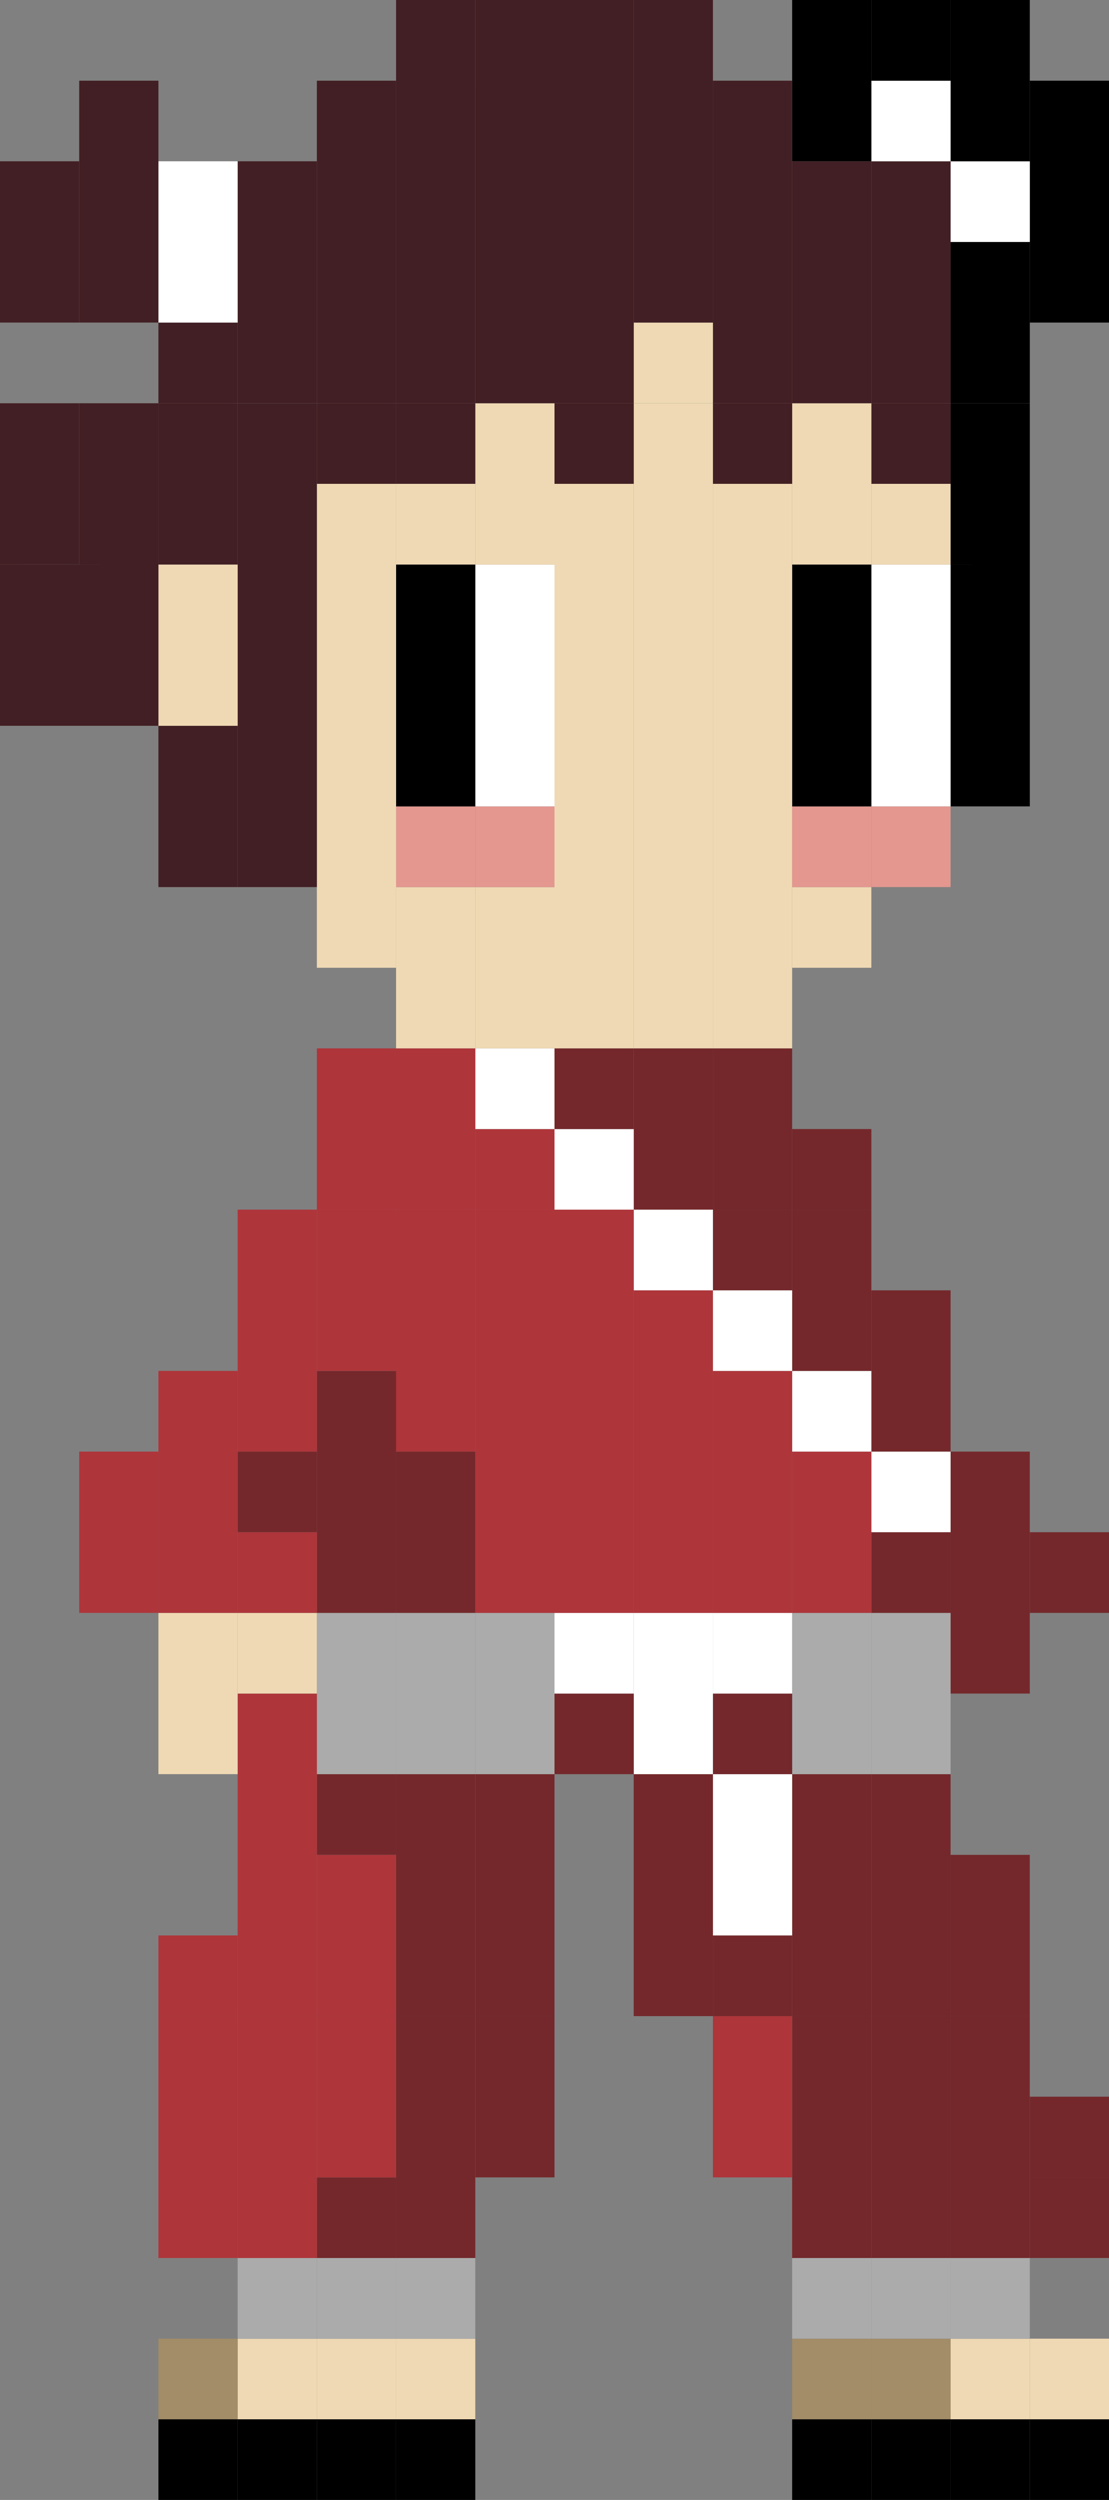 <svg xmlns="http://www.w3.org/2000/svg" width="88.78" height="200">
  <rect width="100%" height="100%" fill="#808080" stroke="none"/>
  <path d="M82.439 200h6.342v-6.455h-6.342V200z"/>
  <path fill="#efd9b4" d="M82.439 193.545h6.342v-6.447h-6.342v6.447z"/>
  <path fill="#74282b" d="M82.439 180.643h6.342v-6.447h-6.342v6.447zm0-6.448h6.342v-6.455h-6.342v6.455zm0-45.162h6.342v-6.455h-6.342v6.455z"/>
  <path d="M82.439 25.805h6.342v-6.447h-6.342v6.447zm0-6.447h6.342v-6.455h-6.342v6.455zm0-6.455h6.342V6.455h-6.342v6.447zM76.098 200h6.341v-6.455H76.098V200z"/>
  <path fill="#efd9b4" d="M82.439 193.545H76.098v-6.447h6.342v6.447z"/>
  <path fill="#ababab" d="M82.439 187.097H76.098v-6.455h6.342v6.455z"/>
  <path fill="#74282b" d="M82.439 180.642H76.098v-6.447h6.342v6.447zm0-6.447H76.098v-6.455h6.342v6.455zm0-6.455H76.098v-6.447h6.342v6.447z"/>
  <path fill="#74282b" d="M82.439 161.293H76.098v-6.455h6.342v6.455zm0-6.455H76.098v-6.447h6.342v6.447zm0-19.35H76.098v-6.455h6.342v6.455zm0-6.455H76.098v-6.455h6.342v6.455zm0-6.455H76.098v-6.447h6.342v6.447z"/>
  <path d="M82.439 64.512H76.098v-6.447h6.342v6.447zm0-6.447H76.098v-6.455h6.342v6.455zm0-6.455H76.098v-6.447h6.342v6.447zm0-6.447H76.098v-6.455h6.342v6.455zm0-6.455H76.098v-6.447h6.342v6.447z"/>
  <path d="M82.439 32.26H76.098v-6.455h6.342v6.455zm0-6.455H76.098v-6.447h6.342v6.447z"/>
  <path fill="#fff" d="M82.439 19.358H76.098v-6.455h6.342v6.455z"/>
  <path d="M82.439 12.903H76.098V6.455h6.342v6.447zM76.098 6.455h6.341V0H76.098v6.455zM69.756 200h6.341v-6.455h-6.341V200z"/>
  <path fill="#a28d68" d="M76.098 193.545h-6.342v-6.447h6.342v6.447z"/>
  <path fill="#ababab" d="M76.098 187.097h-6.342v-6.455h6.342v6.455z"/>
  <path fill="#74282b" d="M76.098 180.642h-6.342v-6.447h6.342v6.447zm0-6.447h-6.342v-6.455h6.342v6.455zm0-6.455h-6.342v-6.447h6.342v6.447z"/>
  <path fill="#74282b" d="M76.098 161.293h-6.342v-6.455h6.342v6.455zm0-6.455h-6.342v-6.447h6.342v6.447zm0-6.447h-6.342v-6.455h6.342v6.455z"/>
  <path fill="#ababab" d="M76.098 141.935h-6.342v-6.447h6.342v6.447zm0-6.447h-6.342v-6.455h6.342v6.455z"/>
  <path fill="#74282b" d="M76.098 129.032h-6.342v-6.455h6.342v6.455z"/>
  <path fill="#fff" d="M76.098 122.577h-6.342v-6.447h6.342v6.447z"/>
  <path fill="#74282b" d="M76.098 116.13h-6.342v-6.455h6.342v6.455zm0-6.455h-6.342v-6.447h6.342v6.447z"/>
  <path fill="#e3978f" d="M76.098 70.968h-6.342v-6.455h6.342v6.455z"/>
  <path fill="#fff" d="M76.098 64.512h-6.342v-6.447h6.342v6.447zm0-6.447h-6.342v-6.455h6.342v6.455zm0-6.455h-6.342v-6.447h6.342v6.447z"/>
  <path fill="#efd9b4" d="M76.098 45.162h-6.342v-6.455h6.342v6.455z"/>
  <path fill="#421f24" d="M76.098 38.707h-6.342v-6.447h6.342v6.447z"/>
  <path fill="#421f24" d="M76.098 32.26h-6.342v-6.455h6.342v6.455zm0-6.455h-6.342v-6.447h6.342v6.447zm0-6.447h-6.342v-6.455h6.342v6.455z"/>
  <path fill="#fff" d="M76.098 12.903h-6.342V6.455h6.342v6.447z"/>
  <path d="M69.756 6.455h6.341V0h-6.341v6.455zM63.415 200h6.342v-6.455h-6.342V200z"/>
  <path fill="#a28d68" d="M69.756 193.545h-6.342v-6.447h6.342v6.447z"/>
  <path fill="#ababab" d="M69.756 187.097h-6.342v-6.455h6.342v6.455z"/>
  <path fill="#74282b" d="M69.756 180.642h-6.342v-6.447h6.342v6.447zm0-6.447h-6.342v-6.455h6.342v6.455zm0-6.455h-6.342v-6.447h6.342v6.447z"/>
  <path fill="#74282b" d="M69.756 161.293h-6.342v-6.455h6.342v6.455zm0-6.455h-6.342v-6.447h6.342v6.447zm0-6.447h-6.342v-6.455h6.342v6.455z"/>
  <path fill="#ababab" d="M69.756 141.935h-6.342v-6.447h6.342v6.447zm0-6.447h-6.342v-6.455h6.342v6.455z"/>
  <path fill="#ae353a" d="M69.756 129.032h-6.342v-6.455h6.342v6.455zm0-6.455h-6.342v-6.447h6.342v6.447z"/>
  <path fill="#fff" d="M69.756 116.13h-6.342v-6.455h6.342v6.455z"/>
  <path fill="#74282b" d="M69.756 109.675h-6.342v-6.447h6.342v6.447zm0-6.447h-6.342v-6.455h6.342v6.455z"/>
  <path fill="#74282b" d="M69.756 96.773h-6.342v-6.447h6.342v6.447z"/>
  <path fill="#efd9b4" d="M69.756 77.423h-6.342v-6.455h6.342v6.455z"/>
  <path fill="#e3978f" d="M69.756 70.968h-6.342v-6.455h6.342v6.455z"/>
  <path d="M69.756 64.512h-6.342v-6.447h6.342v6.447zm0-6.447h-6.342v-6.455h6.342v6.455zm0-6.455h-6.342v-6.447h6.342v6.447z"/>
  <path fill="#efd9b4" d="M69.756 45.162h-6.342v-6.455h6.342v6.455zm0-6.455h-6.342v-6.447h6.342v6.447z"/>
  <path fill="#421f24" d="M69.756 32.26h-6.342v-6.455h6.342v6.455zm0-6.455h-6.342v-6.447h6.342v6.447zm0-6.447h-6.342v-6.455h6.342v6.455z"/>
  <path d="M69.756 12.903h-6.342V6.455h6.342v6.447zM63.415 6.455h6.342V0h-6.342v6.455z"/>
  <path fill="#ae353a" d="M63.414 174.195h-6.342v-6.455h6.342v6.455zm0-6.455h-6.342v-6.447h6.342v6.447z"/>
  <path fill="#74282b" d="M63.414 161.293h-6.342v-6.455h6.342v6.455z"/>
  <path fill="#fff" d="M63.414 154.838h-6.342v-6.447h6.342v6.447zm0-6.447h-6.342v-6.455h6.342v6.455z"/>
  <path fill="#74282b" d="M63.414 141.935h-6.342v-6.447h6.342v6.447z"/>
  <path fill="#fff" d="M63.414 135.488h-6.342v-6.455h6.342v6.455z"/>
  <path fill="#ae353a" d="M63.414 129.032h-6.342v-6.455h6.342v6.455zm0-6.455h-6.342v-6.447h6.342v6.447zm0-6.447h-6.342v-6.455h6.342v6.455z"/>
  <path fill="#fff" d="M63.414 109.675h-6.342v-6.447h6.342v6.447z"/>
  <path fill="#74282b" d="M63.414 103.227h-6.342v-6.455h6.342v6.455z"/>
  <path fill="#74282b" d="M63.414 96.773h-6.342v-6.447h6.342v6.447zm0-6.447h-6.342v-6.455h6.342v6.455z"/>
  <path fill="#efd9b4" d="M63.414 83.87h-6.342v-6.447h6.342v6.447zm0-6.447h-6.342v-6.455h6.342v6.455zm0-6.455h-6.342v-6.455h6.342v6.455zm0-6.455h-6.342v-6.447h6.342v6.447zm0-6.447h-6.342v-6.455h6.342v6.455zm0-6.455h-6.342v-6.447h6.342v6.447zm0-6.447h-6.342v-6.455h6.342v6.455z"/>
  <path fill="#421f24" d="M63.414 38.707h-6.342v-6.447h6.342v6.447z"/>
  <path fill="#421f24" d="M63.414 32.26h-6.342v-6.455h6.342v6.455zm0-6.455h-6.342v-6.447h6.342v6.447zm0-6.447h-6.342v-6.455h6.342v6.455zm0-6.455h-6.342V6.455h6.342v6.447z"/>
  <path fill="#74282b" d="M57.073 161.293h-6.342v-6.455H57.073v6.455zm0-6.455h-6.342v-6.447H57.073v6.447zm0-6.447h-6.342v-6.455H57.073v6.455z"/>
  <path fill="#fff" d="M57.073 141.935h-6.342v-6.447H57.073v6.447zm0-6.447h-6.342v-6.455H57.073v6.455z"/>
  <path fill="#ae353a" d="M57.073 129.032h-6.342v-6.455H57.073v6.455zm0-6.455h-6.342v-6.447H57.073v6.447zm0-6.447h-6.342v-6.455H57.073v6.455zm0-6.455h-6.342v-6.447H57.073v6.447z"/>
  <path fill="#fff" d="M57.073 103.227h-6.342v-6.455H57.073v6.455z"/>
  <path fill="#74282b" d="M57.073 96.773h-6.342v-6.447H57.073v6.447zm0-6.447h-6.342v-6.455H57.073v6.455z"/>
  <path fill="#efd9b4" d="M57.073 83.87h-6.342v-6.447H57.073v6.447zm0-6.447h-6.342v-6.455H57.073v6.455zm0-6.455h-6.342v-6.455H57.073v6.455zm0-6.455h-6.342v-6.447H57.073v6.447zm0-6.447h-6.342v-6.455H57.073v6.455zm0-6.455h-6.342v-6.447H57.073v6.447zm0-6.447h-6.342v-6.455H57.073v6.455zm0-6.455h-6.342v-6.447H57.073v6.447z"/>
  <path fill="#efd9b4" d="M57.073 32.26h-6.342v-6.455H57.073v6.455z"/>
  <path fill="#421f24" d="M57.073 25.805h-6.342v-6.447H57.073v6.447zm0-6.447h-6.342v-6.455H57.073v6.455zm0-6.455h-6.342V6.455H57.073v6.447zM50.732 6.455H57.073V0h-6.342v6.455z"/>
  <path fill="#74282b" d="M50.732 141.935h-6.342v-6.447h6.342v6.447z"/>
  <path fill="#fff" d="M50.732 135.488h-6.342v-6.455h6.342v6.455z"/>
  <path fill="#ae353a" d="M50.732 129.032h-6.342v-6.455h6.342v6.455zm0-6.455h-6.342v-6.447h6.342v6.447zm0-6.447h-6.342v-6.455h6.342v6.455zm0-6.455h-6.342v-6.447h6.342v6.447zm0-6.447h-6.342v-6.455h6.342v6.455z"/>
  <path fill="#fff" d="M50.732 96.773h-6.342v-6.447h6.342v6.447z"/>
  <path fill="#74282b" d="M50.732 90.325h-6.342v-6.455h6.342v6.455z"/>
  <path fill="#efd9b4" d="M50.732 83.87h-6.342v-6.447h6.342v6.447zm0-6.447h-6.342v-6.455h6.342v6.455zm0-6.455h-6.342v-6.455h6.342v6.455zm0-6.455h-6.342v-6.447h6.342v6.447zm0-6.447h-6.342v-6.455h6.342v6.455zm0-6.455h-6.342v-6.447h6.342v6.447zm0-6.447h-6.342v-6.455h6.342v6.455z"/>
  <path fill="#421f24" d="M50.732 38.707h-6.342v-6.447h6.342v6.447z"/>
  <path fill="#421f24" d="M50.732 32.26h-6.342v-6.455h6.342v6.455zm0-6.455h-6.342v-6.447h6.342v6.447zm0-6.447h-6.342v-6.455h6.342v6.455zm0-6.455h-6.342V6.455h6.342v6.447zM44.39 6.455h6.342V0h-6.342v6.455z"/>
  <path fill="#74282b" d="M44.39 174.195h-6.342v-6.455h6.342v6.455zm0-6.455h-6.342v-6.447h6.342v6.447z"/>
  <path fill="#74282b" d="M44.39 161.293h-6.342v-6.455h6.342v6.455zm0-6.455h-6.342v-6.447h6.342v6.447zm0-6.447h-6.342v-6.455h6.342v6.455z"/>
  <path fill="#ababab" d="M44.39 141.935h-6.342v-6.447h6.342v6.447zm0-6.447h-6.342v-6.455h6.342v6.455z"/>
  <path fill="#ae353a" d="M44.39 129.032h-6.342v-6.455h6.342v6.455zm0-6.455h-6.342v-6.447h6.342v6.447zm0-6.447h-6.342v-6.455h6.342v6.455zm0-6.455h-6.342v-6.447h6.342v6.447zm0-6.447h-6.342v-6.455h6.342v6.455z"/>
  <path fill="#ae353a" d="M44.39 96.773h-6.342v-6.447h6.342v6.447z"/>
  <path fill="#fff" d="M44.39 90.325h-6.342v-6.455h6.342v6.455z"/>
  <path fill="#efd9b4" d="M44.39 83.87h-6.342v-6.447h6.342v6.447zm0-6.447h-6.342v-6.455h6.342v6.455z"/>
  <path fill="#e3978f" d="M44.39 70.968h-6.342v-6.455h6.342v6.455z"/>
  <path fill="#fff" d="M44.39 64.512h-6.342v-6.447h6.342v6.447zm0-6.447h-6.342v-6.455h6.342v6.455zm0-6.455h-6.342v-6.447h6.342v6.447z"/>
  <path fill="#efd9b4" d="M44.39 45.162h-6.342v-6.455h6.342v6.455zm0-6.455h-6.342v-6.447h6.342v6.447z"/>
  <path fill="#421f24" d="M44.39 32.26h-6.342v-6.455h6.342v6.455zm0-6.455h-6.342v-6.447h6.342v6.447zm0-6.447h-6.342v-6.455h6.342v6.455zm0-6.455h-6.342V6.455h6.342v6.447zM38.049 6.455h6.341V0h-6.341v6.455z"/>
  <path d="M31.707 200h6.342v-6.455h-6.342V200z"/>
  <path fill="#efd9b4" d="M38.049 193.545h-6.342v-6.447h6.342v6.447z"/>
  <path fill="#ababab" d="M38.049 187.097h-6.342v-6.455h6.342v6.455z"/>
  <path fill="#74282b" d="M38.049 180.642h-6.342v-6.447h6.342v6.447zm0-6.447h-6.342v-6.455h6.342v6.455zm0-6.455h-6.342v-6.447h6.342v6.447z"/>
  <path fill="#74282b" d="M38.049 161.293h-6.342v-6.455h6.342v6.455zm0-6.455h-6.342v-6.447h6.342v6.447zm0-6.447h-6.342v-6.455h6.342v6.455z"/>
  <path fill="#ababab" d="M38.049 141.935h-6.342v-6.447h6.342v6.447zm0-6.447h-6.342v-6.455h6.342v6.455z"/>
  <path fill="#74282b" d="M38.049 129.032h-6.342v-6.455h6.342v6.455zm0-6.455h-6.342v-6.447h6.342v6.447z"/>
  <path fill="#ae353a" d="M38.049 116.13h-6.342v-6.455h6.342v6.455zm0-6.455h-6.342v-6.447h6.342v6.447zm0-6.447h-6.342v-6.455h6.342v6.455z"/>
  <path fill="#ae353a" d="M38.049 96.773h-6.342v-6.447h6.342v6.447zm0-6.447h-6.342v-6.455h6.342v6.455z"/>
  <path fill="#efd9b4" d="M38.049 83.87h-6.342v-6.447h6.342v6.447zm0-6.447h-6.342v-6.455h6.342v6.455z"/>
  <path fill="#e3978f" d="M38.049 70.968h-6.342v-6.455h6.342v6.455z"/>
  <path d="M38.049 64.512h-6.342v-6.447h6.342v6.447zm0-6.447h-6.342v-6.455h6.342v6.455zm0-6.455h-6.342v-6.447h6.342v6.447z"/>
  <path fill="#efd9b4" d="M38.049 45.162h-6.342v-6.455h6.342v6.455z"/>
  <path fill="#421f24" d="M38.049 38.707h-6.342v-6.447h6.342v6.447z"/>
  <path fill="#421f24" d="M38.049 32.26h-6.342v-6.455h6.342v6.455zm0-6.455h-6.342v-6.447h6.342v6.447zm0-6.447h-6.342v-6.455h6.342v6.455zm0-6.455h-6.342V6.455h6.342v6.447zM31.707 6.455h6.342V0h-6.342v6.455z"/>
  <path d="M25.366 200h6.341v-6.455h-6.341V200z"/>
  <path fill="#efd9b4" d="M31.708 193.545h-6.342v-6.447h6.342v6.447z"/>
  <path fill="#ababab" d="M31.708 187.097h-6.342v-6.455h6.342v6.455z"/>
  <path fill="#74282b" d="M31.708 180.642h-6.342v-6.447h6.342v6.447z"/>
  <path fill="#ae353a" d="M31.708 174.195h-6.342v-6.455h6.342v6.455zm0-6.455h-6.342v-6.447h6.342v6.447z"/>
  <path fill="#ae353a" d="M31.708 161.293h-6.342v-6.455h6.342v6.455zm0-6.455h-6.342v-6.447h6.342v6.447z"/>
  <path fill="#74282b" d="M31.708 148.39h-6.342v-6.455h6.342v6.455z"/>
  <path fill="#ababab" d="M31.708 141.935h-6.342v-6.447h6.342v6.447zm0-6.447h-6.342v-6.455h6.342v6.455z"/>
  <path fill="#74282b" d="M31.708 129.032h-6.342v-6.455h6.342v6.455zm0-6.455h-6.342v-6.447h6.342v6.447zm0-6.447h-6.342v-6.455h6.342v6.455z"/>
  <path fill="#ae353a" d="M31.708 109.675h-6.342v-6.447h6.342v6.447zm0-6.447h-6.342v-6.455h6.342v6.455z"/>
  <path fill="#ae353a" d="M31.708 96.773h-6.342v-6.447h6.342v6.447zm0-6.447h-6.342v-6.455h6.342v6.455z"/>
  <path fill="#efd9b4" d="M31.708 77.423h-6.342v-6.455h6.342v6.455zm0-6.455h-6.342v-6.455h6.342v6.455zm0-6.455h-6.342v-6.447h6.342v6.447zm0-6.447h-6.342v-6.455h6.342v6.455zm0-6.455h-6.342v-6.447h6.342v6.447zm0-6.447h-6.342v-6.455h6.342v6.455z"/>
  <path fill="#421f24" d="M31.708 38.707h-6.342v-6.447h6.342v6.447z"/>
  <path fill="#421f24" d="M31.708 32.26h-6.342v-6.455h6.342v6.455zm0-6.455h-6.342v-6.447h6.342v6.447zm0-6.447h-6.342v-6.455h6.342v6.455zm0-6.455h-6.342V6.455h6.342v6.447z"/>
  <path d="M19.024 200h6.341v-6.455h-6.341V200z"/>
  <path fill="#efd9b4" d="M25.366 193.545h-6.342v-6.447h6.342v6.447z"/>
  <path fill="#ababab" d="M25.366 187.097h-6.342v-6.455h6.342v6.455z"/>
  <path fill="#ae353a" d="M25.366 180.642h-6.342v-6.447h6.342v6.447zm0-6.447h-6.342v-6.455h6.342v6.455zm0-6.455h-6.342v-6.447h6.342v6.447z"/>
  <path fill="#ae353a" d="M25.366 161.293h-6.342v-6.455h6.342v6.455zm0-6.455h-6.342v-6.447h6.342v6.447zm0-6.447h-6.342v-6.455h6.342v6.455zm0-6.455h-6.342v-6.447h6.342v6.447z"/>
  <path fill="#efd9b4" d="M25.366 135.488h-6.342v-6.455h6.342v6.455z"/>
  <path fill="#ae353a" d="M25.366 129.032h-6.342v-6.455h6.342v6.455z"/>
  <path fill="#74282b" d="M25.366 122.577h-6.342v-6.447h6.342v6.447z"/>
  <path fill="#ae353a" d="M25.366 116.13h-6.342v-6.455h6.342v6.455zm0-6.455h-6.342v-6.447h6.342v6.447zm0-6.447h-6.342v-6.455h6.342v6.455z"/>
  <path fill="#421f24" d="M25.366 70.968h-6.342v-6.455h6.342v6.455zm0-6.455h-6.342v-6.447h6.342v6.447zm0-6.447h-6.342v-6.455h6.342v6.455zm0-6.455h-6.342v-6.447h6.342v6.447zm0-6.447h-6.342v-6.455h6.342v6.455zm0-6.455h-6.342v-6.447h6.342v6.447z"/>
  <path fill="#421f24" d="M25.366 32.26h-6.342v-6.455h6.342v6.455zm0-6.455h-6.342v-6.447h6.342v6.447zm0-6.447h-6.342v-6.455h6.342v6.455z"/>
  <path d="M12.683 200h6.341v-6.455h-6.341V200z"/>
  <path fill="#a28d68" d="M19.024 193.545h-6.342v-6.447h6.342v6.447z"/>
  <path fill="#ae353a" d="M19.024 180.642h-6.342v-6.447h6.342v6.447zm0-6.447h-6.342v-6.455h6.342v6.455zm0-6.455h-6.342v-6.447h6.342v6.447z"/>
  <path fill="#ae353a" d="M19.024 161.293h-6.342v-6.455h6.342v6.455z"/>
  <path fill="#efd9b4" d="M19.024 141.935h-6.342v-6.447h6.342v6.447zm0-6.447h-6.342v-6.455h6.342v6.455z"/>
  <path fill="#ae353a" d="M19.024 129.032h-6.342v-6.455h6.342v6.455zm0-6.455h-6.342v-6.447h6.342v6.447zm0-6.447h-6.342v-6.455h6.342v6.455z"/>
  <path fill="#421f24" d="M19.024 70.968h-6.342v-6.455h6.342v6.455zm0-6.455h-6.342v-6.447h6.342v6.447z"/>
  <path fill="#efd9b4" d="M19.024 58.065h-6.342v-6.455h6.342v6.455zm0-6.455h-6.342v-6.447h6.342v6.447z"/>
  <path fill="#421f24" d="M19.024 45.162h-6.342v-6.455h6.342v6.455zm0-6.455h-6.342v-6.447h6.342v6.447z"/>
  <path fill="#421f24" d="M19.024 32.26h-6.342v-6.455h6.342v6.455z"/>
  <path fill="#fff" d="M19.024 25.805h-6.342v-6.447h6.342v6.447zm0-6.447h-6.342v-6.455h6.342v6.455z"/>
  <path fill="#ae353a" d="M12.683 129.032H6.341v-6.455h6.342v6.455zm0-6.455H6.341v-6.447h6.342v6.447z"/>
  <path fill="#421f24" d="M12.683 58.065H6.341v-6.455h6.342v6.455zm0-6.455H6.341v-6.447h6.342v6.447zm0-6.447H6.341v-6.455h6.342v6.455zm0-6.455H6.341v-6.447h6.342v6.447zm0-12.902H6.341v-6.447h6.342v6.447zm0-6.447H6.341v-6.455h6.342v6.455zm0-6.455H6.341V6.455h6.342v6.447zM0 58.065h6.341v-6.455H0v6.455zm0-6.455h6.341v-6.447H0v6.447z"/>
  <path fill="#421f24" d="M0 45.163h6.341v-6.455H0v6.455zm0-6.455h6.341v-6.447H0v6.447zm0-12.903h6.341v-6.447H0v6.447zm0-6.447h6.341v-6.455H0v6.455z"/>
</svg>
